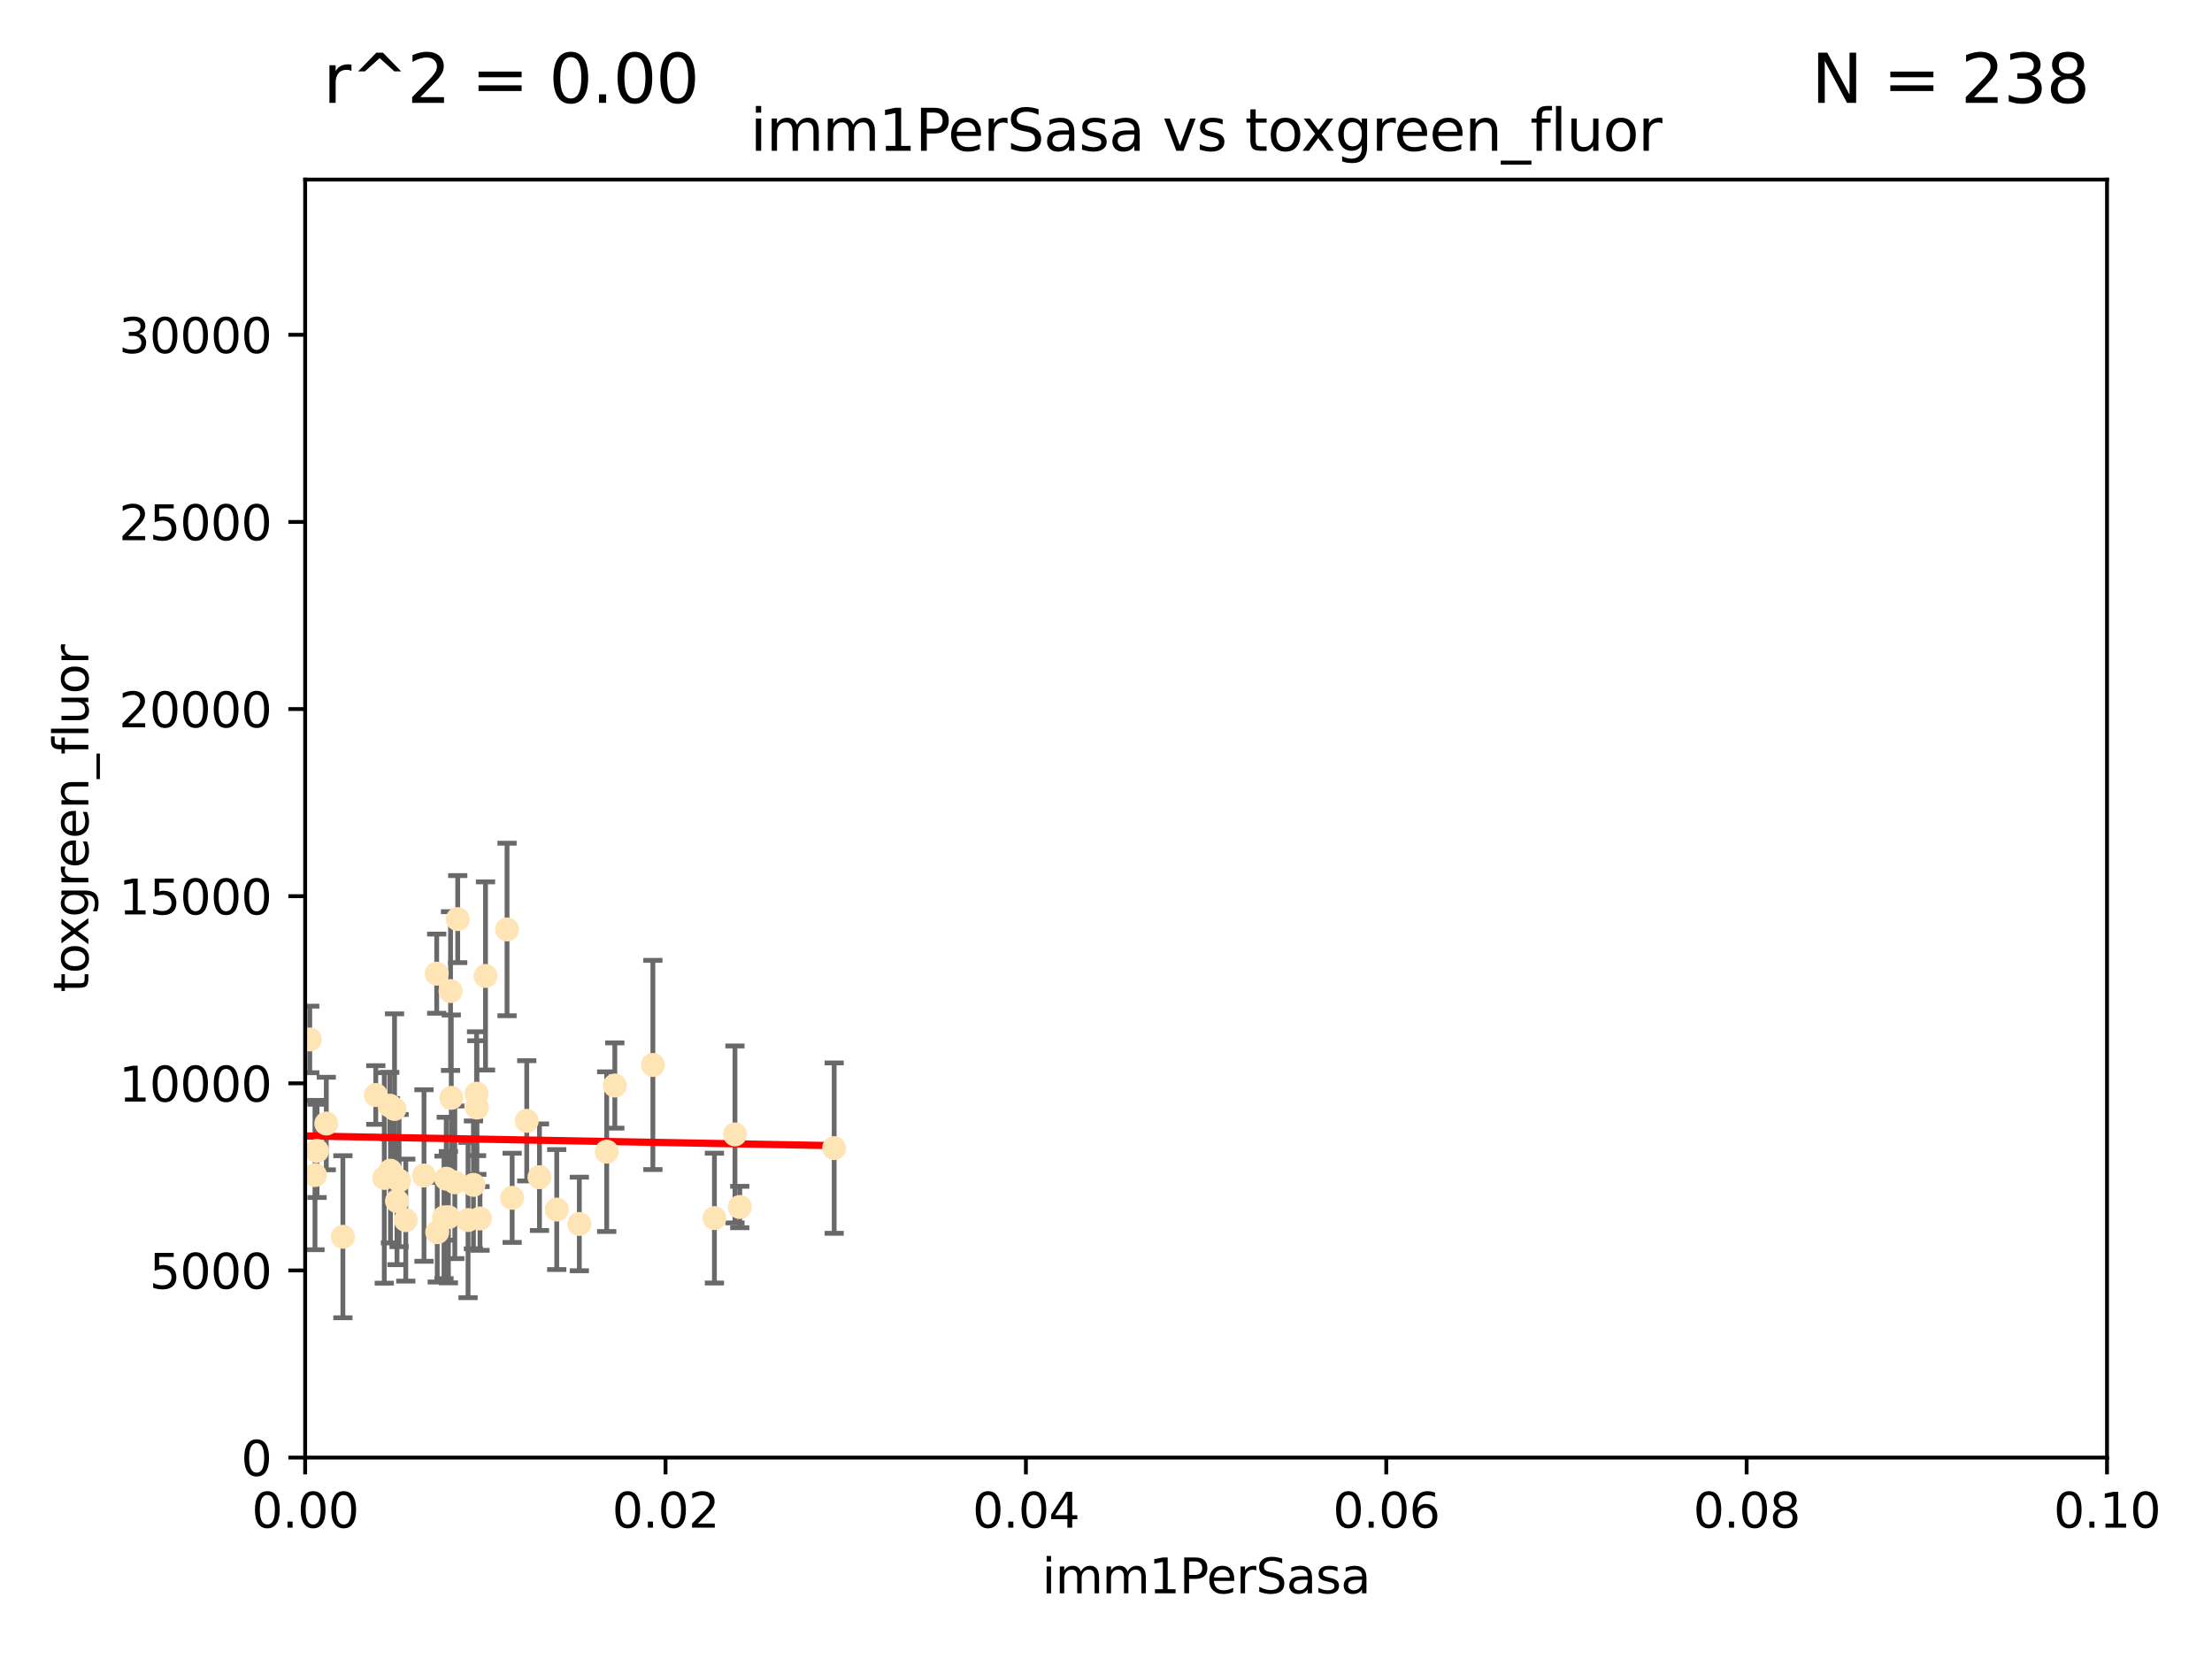 <?xml version="1.0" encoding="utf-8" standalone="no"?>
<!DOCTYPE svg PUBLIC "-//W3C//DTD SVG 1.1//EN"
  "http://www.w3.org/Graphics/SVG/1.1/DTD/svg11.dtd">
<svg xmlns:xlink="http://www.w3.org/1999/xlink" width="460.8pt" height="345.6pt" viewBox="0 0 460.8 345.6" xmlns="http://www.w3.org/2000/svg" version="1.1">
 <defs>
  <style type="text/css">*{stroke-linejoin: round; stroke-linecap: butt}</style>
 </defs>
 <g id="figure_1">
  <g id="patch_1">
   <path d="M 0 345.6 
L 460.8 345.6 
L 460.8 0 
L 0 0 
z
" style="fill: #ffffff"/>
  </g>
  <g id="axes_1">
   <g id="patch_2">
    <path d="M 63.571 303.64 
L 438.93 303.64 
L 438.93 37.411 
L 63.571 37.411 
z
" style="fill: #ffffff"/>
   </g>
   <g id="PathCollection_1">
    <defs>
     <path id="m8e1b32fcdc" d="M 0 1.118 
C 0.297 1.118 0.581 1 0.791 0.791 
C 1 0.581 1.118 0.297 1.118 0 
C 1.118 -0.297 1 -0.581 0.791 -0.791 
C 0.581 -1 0.297 -1.118 0 -1.118 
C -0.297 -1.118 -0.581 -1 -0.791 -0.791 
C -1 -0.581 -1.118 -0.297 -1.118 0 
C -1.118 0.297 -1 0.581 -0.791 0.791 
C -0.581 1 -0.297 1.118 0 1.118 
z
" style="stroke: #ffe4b5"/>
    </defs>
    <g clip-path="url(#p33c6b9a96f)">
     <use xlink:href="#m8e1b32fcdc" x="64.527" y="216.536" style="fill: #ffe4b5; stroke: #ffe4b5"/>
     <use xlink:href="#m8e1b32fcdc" x="78.287" y="228.111" style="fill: #ffe4b5; stroke: #ffe4b5"/>
     <use xlink:href="#m8e1b32fcdc" x="48.7" y="244.769" style="fill: #ffe4b5; stroke: #ffe4b5"/>
     <use xlink:href="#m8e1b32fcdc" x="67.973" y="234.05" style="fill: #ffe4b5; stroke: #ffe4b5"/>
     <use xlink:href="#m8e1b32fcdc" x="82.187" y="231.017" style="fill: #ffe4b5; stroke: #ffe4b5"/>
     <use xlink:href="#m8e1b32fcdc" x="57.225" y="181.678" style="fill: #ffe4b5; stroke: #ffe4b5"/>
     <use xlink:href="#m8e1b32fcdc" x="97.503" y="254.155" style="fill: #ffe4b5; stroke: #ffe4b5"/>
     <use xlink:href="#m8e1b32fcdc" x="51.91" y="239.982" style="fill: #ffe4b5; stroke: #ffe4b5"/>
     <use xlink:href="#m8e1b32fcdc" x="66.044" y="239.753" style="fill: #ffe4b5; stroke: #ffe4b5"/>
     <use xlink:href="#m8e1b32fcdc" x="71.431" y="257.637" style="fill: #ffe4b5; stroke: #ffe4b5"/>
     <use xlink:href="#m8e1b32fcdc" x="52.216" y="253.6" style="fill: #ffe4b5; stroke: #ffe4b5"/>
     <use xlink:href="#m8e1b32fcdc" x="106.693" y="249.525" style="fill: #ffe4b5; stroke: #ffe4b5"/>
     <use xlink:href="#m8e1b32fcdc" x="84.532" y="254.168" style="fill: #ffe4b5; stroke: #ffe4b5"/>
     <use xlink:href="#m8e1b32fcdc" x="83.136" y="245.935" style="fill: #ffe4b5; stroke: #ffe4b5"/>
     <use xlink:href="#m8e1b32fcdc" x="90.975" y="202.832" style="fill: #ffe4b5; stroke: #ffe4b5"/>
     <use xlink:href="#m8e1b32fcdc" x="94.008" y="228.7" style="fill: #ffe4b5; stroke: #ffe4b5"/>
     <use xlink:href="#m8e1b32fcdc" x="48.354" y="245.681" style="fill: #ffe4b5; stroke: #ffe4b5"/>
     <use xlink:href="#m8e1b32fcdc" x="101.141" y="203.309" style="fill: #ffe4b5; stroke: #ffe4b5"/>
     <use xlink:href="#m8e1b32fcdc" x="92.496" y="253.603" style="fill: #ffe4b5; stroke: #ffe4b5"/>
     <use xlink:href="#m8e1b32fcdc" x="48.644" y="250.173" style="fill: #ffe4b5; stroke: #ffe4b5"/>
     <use xlink:href="#m8e1b32fcdc" x="80.052" y="245.382" style="fill: #ffe4b5; stroke: #ffe4b5"/>
     <use xlink:href="#m8e1b32fcdc" x="81.337" y="243.885" style="fill: #ffe4b5; stroke: #ffe4b5"/>
     <use xlink:href="#m8e1b32fcdc" x="82.702" y="250.198" style="fill: #ffe4b5; stroke: #ffe4b5"/>
     <use xlink:href="#m8e1b32fcdc" x="60.187" y="240.015" style="fill: #ffe4b5; stroke: #ffe4b5"/>
     <use xlink:href="#m8e1b32fcdc" x="81.192" y="230.33" style="fill: #ffe4b5; stroke: #ffe4b5"/>
     <use xlink:href="#m8e1b32fcdc" x="88.325" y="244.88" style="fill: #ffe4b5; stroke: #ffe4b5"/>
     <use xlink:href="#m8e1b32fcdc" x="128.077" y="226.132" style="fill: #ffe4b5; stroke: #ffe4b5"/>
     <use xlink:href="#m8e1b32fcdc" x="65.618" y="244.786" style="fill: #ffe4b5; stroke: #ffe4b5"/>
     <use xlink:href="#m8e1b32fcdc" x="92.965" y="245.545" style="fill: #ffe4b5; stroke: #ffe4b5"/>
     <use xlink:href="#m8e1b32fcdc" x="91.085" y="256.689" style="fill: #ffe4b5; stroke: #ffe4b5"/>
     <use xlink:href="#m8e1b32fcdc" x="99.991" y="253.828" style="fill: #ffe4b5; stroke: #ffe4b5"/>
     <use xlink:href="#m8e1b32fcdc" x="99.275" y="227.838" style="fill: #ffe4b5; stroke: #ffe4b5"/>
     <use xlink:href="#m8e1b32fcdc" x="136.008" y="221.853" style="fill: #ffe4b5; stroke: #ffe4b5"/>
     <use xlink:href="#m8e1b32fcdc" x="93.857" y="206.457" style="fill: #ffe4b5; stroke: #ffe4b5"/>
     <use xlink:href="#m8e1b32fcdc" x="105.627" y="193.623" style="fill: #ffe4b5; stroke: #ffe4b5"/>
     <use xlink:href="#m8e1b32fcdc" x="98.629" y="246.826" style="fill: #ffe4b5; stroke: #ffe4b5"/>
     <use xlink:href="#m8e1b32fcdc" x="95.352" y="191.469" style="fill: #ffe4b5; stroke: #ffe4b5"/>
     <use xlink:href="#m8e1b32fcdc" x="112.383" y="245.234" style="fill: #ffe4b5; stroke: #ffe4b5"/>
     <use xlink:href="#m8e1b32fcdc" x="94.744" y="246.295" style="fill: #ffe4b5; stroke: #ffe4b5"/>
     <use xlink:href="#m8e1b32fcdc" x="99.34" y="230.72" style="fill: #ffe4b5; stroke: #ffe4b5"/>
     <use xlink:href="#m8e1b32fcdc" x="126.388" y="239.911" style="fill: #ffe4b5; stroke: #ffe4b5"/>
     <use xlink:href="#m8e1b32fcdc" x="148.828" y="253.753" style="fill: #ffe4b5; stroke: #ffe4b5"/>
     <use xlink:href="#m8e1b32fcdc" x="120.687" y="254.975" style="fill: #ffe4b5; stroke: #ffe4b5"/>
     <use xlink:href="#m8e1b32fcdc" x="115.978" y="251.971" style="fill: #ffe4b5; stroke: #ffe4b5"/>
     <use xlink:href="#m8e1b32fcdc" x="93.406" y="253.562" style="fill: #ffe4b5; stroke: #ffe4b5"/>
     <use xlink:href="#m8e1b32fcdc" x="154.107" y="251.441" style="fill: #ffe4b5; stroke: #ffe4b5"/>
     <use xlink:href="#m8e1b32fcdc" x="109.731" y="233.485" style="fill: #ffe4b5; stroke: #ffe4b5"/>
     <use xlink:href="#m8e1b32fcdc" x="153.106" y="236.321" style="fill: #ffe4b5; stroke: #ffe4b5"/>
     <use xlink:href="#m8e1b32fcdc" x="173.776" y="239.171" style="fill: #ffe4b5; stroke: #ffe4b5"/>
    </g>
   </g>
   <g id="matplotlib.axis_1">
    <g id="xtick_1">
     <g id="line2d_1">
      <defs>
       <path id="m4e5cb46436" d="M 0 0 
L 0 3.5 
" style="stroke: #000000; stroke-width: 0.8"/>
      </defs>
      <g>
       <use xlink:href="#m4e5cb46436" x="63.571" y="303.64" style="stroke: #000000; stroke-width: 0.8"/>
      </g>
     </g>
     <g id="text_1">
      <!-- 0.00 -->
      <g transform="translate(52.438 318.238)scale(0.1 -0.1)">
       <defs>
        <path id="DejaVuSans-30" d="M 2034 4250 
Q 1547 4250 1301 3770 
Q 1056 3291 1056 2328 
Q 1056 1369 1301 889 
Q 1547 409 2034 409 
Q 2525 409 2770 889 
Q 3016 1369 3016 2328 
Q 3016 3291 2770 3770 
Q 2525 4250 2034 4250 
z
M 2034 4750 
Q 2819 4750 3233 4129 
Q 3647 3509 3647 2328 
Q 3647 1150 3233 529 
Q 2819 -91 2034 -91 
Q 1250 -91 836 529 
Q 422 1150 422 2328 
Q 422 3509 836 4129 
Q 1250 4750 2034 4750 
z
" transform="scale(0.016)"/>
        <path id="DejaVuSans-2e" d="M 684 794 
L 1344 794 
L 1344 0 
L 684 0 
L 684 794 
z
" transform="scale(0.016)"/>
       </defs>
       <use xlink:href="#DejaVuSans-30"/>
       <use xlink:href="#DejaVuSans-2e" x="63.623"/>
       <use xlink:href="#DejaVuSans-30" x="95.41"/>
       <use xlink:href="#DejaVuSans-30" x="159.033"/>
      </g>
     </g>
    </g>
    <g id="xtick_2">
     <g id="line2d_2">
      <g>
       <use xlink:href="#m4e5cb46436" x="138.643" y="303.64" style="stroke: #000000; stroke-width: 0.8"/>
      </g>
     </g>
     <g id="text_2">
      <!-- 0.02 -->
      <g transform="translate(127.51 318.238)scale(0.1 -0.1)">
       <defs>
        <path id="DejaVuSans-32" d="M 1228 531 
L 3431 531 
L 3431 0 
L 469 0 
L 469 531 
Q 828 903 1448 1529 
Q 2069 2156 2228 2338 
Q 2531 2678 2651 2914 
Q 2772 3150 2772 3378 
Q 2772 3750 2511 3984 
Q 2250 4219 1831 4219 
Q 1534 4219 1204 4116 
Q 875 4013 500 3803 
L 500 4441 
Q 881 4594 1212 4672 
Q 1544 4750 1819 4750 
Q 2544 4750 2975 4387 
Q 3406 4025 3406 3419 
Q 3406 3131 3298 2873 
Q 3191 2616 2906 2266 
Q 2828 2175 2409 1742 
Q 1991 1309 1228 531 
z
" transform="scale(0.016)"/>
       </defs>
       <use xlink:href="#DejaVuSans-30"/>
       <use xlink:href="#DejaVuSans-2e" x="63.623"/>
       <use xlink:href="#DejaVuSans-30" x="95.41"/>
       <use xlink:href="#DejaVuSans-32" x="159.033"/>
      </g>
     </g>
    </g>
    <g id="xtick_3">
     <g id="line2d_3">
      <g>
       <use xlink:href="#m4e5cb46436" x="213.715" y="303.64" style="stroke: #000000; stroke-width: 0.8"/>
      </g>
     </g>
     <g id="text_3">
      <!-- 0.04 -->
      <g transform="translate(202.582 318.238)scale(0.1 -0.1)">
       <defs>
        <path id="DejaVuSans-34" d="M 2419 4116 
L 825 1625 
L 2419 1625 
L 2419 4116 
z
M 2253 4666 
L 3047 4666 
L 3047 1625 
L 3713 1625 
L 3713 1100 
L 3047 1100 
L 3047 0 
L 2419 0 
L 2419 1100 
L 313 1100 
L 313 1709 
L 2253 4666 
z
" transform="scale(0.016)"/>
       </defs>
       <use xlink:href="#DejaVuSans-30"/>
       <use xlink:href="#DejaVuSans-2e" x="63.623"/>
       <use xlink:href="#DejaVuSans-30" x="95.41"/>
       <use xlink:href="#DejaVuSans-34" x="159.033"/>
      </g>
     </g>
    </g>
    <g id="xtick_4">
     <g id="line2d_4">
      <g>
       <use xlink:href="#m4e5cb46436" x="288.786" y="303.64" style="stroke: #000000; stroke-width: 0.8"/>
      </g>
     </g>
     <g id="text_4">
      <!-- 0.06 -->
      <g transform="translate(277.654 318.238)scale(0.1 -0.1)">
       <defs>
        <path id="DejaVuSans-36" d="M 2113 2584 
Q 1688 2584 1439 2293 
Q 1191 2003 1191 1497 
Q 1191 994 1439 701 
Q 1688 409 2113 409 
Q 2538 409 2786 701 
Q 3034 994 3034 1497 
Q 3034 2003 2786 2293 
Q 2538 2584 2113 2584 
z
M 3366 4563 
L 3366 3988 
Q 3128 4100 2886 4159 
Q 2644 4219 2406 4219 
Q 1781 4219 1451 3797 
Q 1122 3375 1075 2522 
Q 1259 2794 1537 2939 
Q 1816 3084 2150 3084 
Q 2853 3084 3261 2657 
Q 3669 2231 3669 1497 
Q 3669 778 3244 343 
Q 2819 -91 2113 -91 
Q 1303 -91 875 529 
Q 447 1150 447 2328 
Q 447 3434 972 4092 
Q 1497 4750 2381 4750 
Q 2619 4750 2861 4703 
Q 3103 4656 3366 4563 
z
" transform="scale(0.016)"/>
       </defs>
       <use xlink:href="#DejaVuSans-30"/>
       <use xlink:href="#DejaVuSans-2e" x="63.623"/>
       <use xlink:href="#DejaVuSans-30" x="95.41"/>
       <use xlink:href="#DejaVuSans-36" x="159.033"/>
      </g>
     </g>
    </g>
    <g id="xtick_5">
     <g id="line2d_5">
      <g>
       <use xlink:href="#m4e5cb46436" x="363.858" y="303.64" style="stroke: #000000; stroke-width: 0.8"/>
      </g>
     </g>
     <g id="text_5">
      <!-- 0.08 -->
      <g transform="translate(352.725 318.238)scale(0.1 -0.1)">
       <defs>
        <path id="DejaVuSans-38" d="M 2034 2216 
Q 1584 2216 1326 1975 
Q 1069 1734 1069 1313 
Q 1069 891 1326 650 
Q 1584 409 2034 409 
Q 2484 409 2743 651 
Q 3003 894 3003 1313 
Q 3003 1734 2745 1975 
Q 2488 2216 2034 2216 
z
M 1403 2484 
Q 997 2584 770 2862 
Q 544 3141 544 3541 
Q 544 4100 942 4425 
Q 1341 4750 2034 4750 
Q 2731 4750 3128 4425 
Q 3525 4100 3525 3541 
Q 3525 3141 3298 2862 
Q 3072 2584 2669 2484 
Q 3125 2378 3379 2068 
Q 3634 1759 3634 1313 
Q 3634 634 3220 271 
Q 2806 -91 2034 -91 
Q 1263 -91 848 271 
Q 434 634 434 1313 
Q 434 1759 690 2068 
Q 947 2378 1403 2484 
z
M 1172 3481 
Q 1172 3119 1398 2916 
Q 1625 2713 2034 2713 
Q 2441 2713 2670 2916 
Q 2900 3119 2900 3481 
Q 2900 3844 2670 4047 
Q 2441 4250 2034 4250 
Q 1625 4250 1398 4047 
Q 1172 3844 1172 3481 
z
" transform="scale(0.016)"/>
       </defs>
       <use xlink:href="#DejaVuSans-30"/>
       <use xlink:href="#DejaVuSans-2e" x="63.623"/>
       <use xlink:href="#DejaVuSans-30" x="95.41"/>
       <use xlink:href="#DejaVuSans-38" x="159.033"/>
      </g>
     </g>
    </g>
    <g id="xtick_6">
     <g id="line2d_6">
      <g>
       <use xlink:href="#m4e5cb46436" x="438.93" y="303.64" style="stroke: #000000; stroke-width: 0.8"/>
      </g>
     </g>
     <g id="text_6">
      <!-- 0.10 -->
      <g transform="translate(427.797 318.238)scale(0.1 -0.1)">
       <defs>
        <path id="DejaVuSans-31" d="M 794 531 
L 1825 531 
L 1825 4091 
L 703 3866 
L 703 4441 
L 1819 4666 
L 2450 4666 
L 2450 531 
L 3481 531 
L 3481 0 
L 794 0 
L 794 531 
z
" transform="scale(0.016)"/>
       </defs>
       <use xlink:href="#DejaVuSans-30"/>
       <use xlink:href="#DejaVuSans-2e" x="63.623"/>
       <use xlink:href="#DejaVuSans-31" x="95.41"/>
       <use xlink:href="#DejaVuSans-30" x="159.033"/>
      </g>
     </g>
    </g>
    <g id="text_7">
     <!-- imm1PerSasa -->
     <g transform="translate(217.067 331.917)scale(0.1 -0.1)">
      <defs>
       <path id="DejaVuSans-69" d="M 603 3500 
L 1178 3500 
L 1178 0 
L 603 0 
L 603 3500 
z
M 603 4863 
L 1178 4863 
L 1178 4134 
L 603 4134 
L 603 4863 
z
" transform="scale(0.016)"/>
       <path id="DejaVuSans-6d" d="M 3328 2828 
Q 3544 3216 3844 3400 
Q 4144 3584 4550 3584 
Q 5097 3584 5394 3201 
Q 5691 2819 5691 2113 
L 5691 0 
L 5113 0 
L 5113 2094 
Q 5113 2597 4934 2840 
Q 4756 3084 4391 3084 
Q 3944 3084 3684 2787 
Q 3425 2491 3425 1978 
L 3425 0 
L 2847 0 
L 2847 2094 
Q 2847 2600 2669 2842 
Q 2491 3084 2119 3084 
Q 1678 3084 1418 2786 
Q 1159 2488 1159 1978 
L 1159 0 
L 581 0 
L 581 3500 
L 1159 3500 
L 1159 2956 
Q 1356 3278 1631 3431 
Q 1906 3584 2284 3584 
Q 2666 3584 2933 3390 
Q 3200 3197 3328 2828 
z
" transform="scale(0.016)"/>
       <path id="DejaVuSans-50" d="M 1259 4147 
L 1259 2394 
L 2053 2394 
Q 2494 2394 2734 2622 
Q 2975 2850 2975 3272 
Q 2975 3691 2734 3919 
Q 2494 4147 2053 4147 
L 1259 4147 
z
M 628 4666 
L 2053 4666 
Q 2838 4666 3239 4311 
Q 3641 3956 3641 3272 
Q 3641 2581 3239 2228 
Q 2838 1875 2053 1875 
L 1259 1875 
L 1259 0 
L 628 0 
L 628 4666 
z
" transform="scale(0.016)"/>
       <path id="DejaVuSans-65" d="M 3597 1894 
L 3597 1613 
L 953 1613 
Q 991 1019 1311 708 
Q 1631 397 2203 397 
Q 2534 397 2845 478 
Q 3156 559 3463 722 
L 3463 178 
Q 3153 47 2828 -22 
Q 2503 -91 2169 -91 
Q 1331 -91 842 396 
Q 353 884 353 1716 
Q 353 2575 817 3079 
Q 1281 3584 2069 3584 
Q 2775 3584 3186 3129 
Q 3597 2675 3597 1894 
z
M 3022 2063 
Q 3016 2534 2758 2815 
Q 2500 3097 2075 3097 
Q 1594 3097 1305 2825 
Q 1016 2553 972 2059 
L 3022 2063 
z
" transform="scale(0.016)"/>
       <path id="DejaVuSans-72" d="M 2631 2963 
Q 2534 3019 2420 3045 
Q 2306 3072 2169 3072 
Q 1681 3072 1420 2755 
Q 1159 2438 1159 1844 
L 1159 0 
L 581 0 
L 581 3500 
L 1159 3500 
L 1159 2956 
Q 1341 3275 1631 3429 
Q 1922 3584 2338 3584 
Q 2397 3584 2469 3576 
Q 2541 3569 2628 3553 
L 2631 2963 
z
" transform="scale(0.016)"/>
       <path id="DejaVuSans-53" d="M 3425 4513 
L 3425 3897 
Q 3066 4069 2747 4153 
Q 2428 4238 2131 4238 
Q 1616 4238 1336 4038 
Q 1056 3838 1056 3469 
Q 1056 3159 1242 3001 
Q 1428 2844 1947 2747 
L 2328 2669 
Q 3034 2534 3370 2195 
Q 3706 1856 3706 1288 
Q 3706 609 3251 259 
Q 2797 -91 1919 -91 
Q 1588 -91 1214 -16 
Q 841 59 441 206 
L 441 856 
Q 825 641 1194 531 
Q 1563 422 1919 422 
Q 2459 422 2753 634 
Q 3047 847 3047 1241 
Q 3047 1584 2836 1778 
Q 2625 1972 2144 2069 
L 1759 2144 
Q 1053 2284 737 2584 
Q 422 2884 422 3419 
Q 422 4038 858 4394 
Q 1294 4750 2059 4750 
Q 2388 4750 2728 4690 
Q 3069 4631 3425 4513 
z
" transform="scale(0.016)"/>
       <path id="DejaVuSans-61" d="M 2194 1759 
Q 1497 1759 1228 1600 
Q 959 1441 959 1056 
Q 959 750 1161 570 
Q 1363 391 1709 391 
Q 2188 391 2477 730 
Q 2766 1069 2766 1631 
L 2766 1759 
L 2194 1759 
z
M 3341 1997 
L 3341 0 
L 2766 0 
L 2766 531 
Q 2569 213 2275 61 
Q 1981 -91 1556 -91 
Q 1019 -91 701 211 
Q 384 513 384 1019 
Q 384 1609 779 1909 
Q 1175 2209 1959 2209 
L 2766 2209 
L 2766 2266 
Q 2766 2663 2505 2880 
Q 2244 3097 1772 3097 
Q 1472 3097 1187 3025 
Q 903 2953 641 2809 
L 641 3341 
Q 956 3463 1253 3523 
Q 1550 3584 1831 3584 
Q 2591 3584 2966 3190 
Q 3341 2797 3341 1997 
z
" transform="scale(0.016)"/>
       <path id="DejaVuSans-73" d="M 2834 3397 
L 2834 2853 
Q 2591 2978 2328 3040 
Q 2066 3103 1784 3103 
Q 1356 3103 1142 2972 
Q 928 2841 928 2578 
Q 928 2378 1081 2264 
Q 1234 2150 1697 2047 
L 1894 2003 
Q 2506 1872 2764 1633 
Q 3022 1394 3022 966 
Q 3022 478 2636 193 
Q 2250 -91 1575 -91 
Q 1294 -91 989 -36 
Q 684 19 347 128 
L 347 722 
Q 666 556 975 473 
Q 1284 391 1588 391 
Q 1994 391 2212 530 
Q 2431 669 2431 922 
Q 2431 1156 2273 1281 
Q 2116 1406 1581 1522 
L 1381 1569 
Q 847 1681 609 1914 
Q 372 2147 372 2553 
Q 372 3047 722 3315 
Q 1072 3584 1716 3584 
Q 2034 3584 2315 3537 
Q 2597 3491 2834 3397 
z
" transform="scale(0.016)"/>
      </defs>
      <use xlink:href="#DejaVuSans-69"/>
      <use xlink:href="#DejaVuSans-6d" x="27.783"/>
      <use xlink:href="#DejaVuSans-6d" x="125.195"/>
      <use xlink:href="#DejaVuSans-31" x="222.607"/>
      <use xlink:href="#DejaVuSans-50" x="286.23"/>
      <use xlink:href="#DejaVuSans-65" x="342.908"/>
      <use xlink:href="#DejaVuSans-72" x="404.432"/>
      <use xlink:href="#DejaVuSans-53" x="445.545"/>
      <use xlink:href="#DejaVuSans-61" x="509.021"/>
      <use xlink:href="#DejaVuSans-73" x="570.301"/>
      <use xlink:href="#DejaVuSans-61" x="622.4"/>
     </g>
    </g>
   </g>
   <g id="matplotlib.axis_2">
    <g id="ytick_1">
     <g id="line2d_7">
      <defs>
       <path id="m1ae157139f" d="M 0 0 
L -3.5 0 
" style="stroke: #000000; stroke-width: 0.8"/>
      </defs>
      <g>
       <use xlink:href="#m1ae157139f" x="63.571" y="303.64" style="stroke: #000000; stroke-width: 0.8"/>
      </g>
     </g>
     <g id="text_8">
      <!-- 0 -->
      <g transform="translate(50.209 307.439)scale(0.1 -0.1)">
       <use xlink:href="#DejaVuSans-30"/>
      </g>
     </g>
    </g>
    <g id="ytick_2">
     <g id="line2d_8">
      <g>
       <use xlink:href="#m1ae157139f" x="63.571" y="264.657" style="stroke: #000000; stroke-width: 0.8"/>
      </g>
     </g>
     <g id="text_9">
      <!-- 5000 -->
      <g transform="translate(31.121 268.457)scale(0.1 -0.1)">
       <defs>
        <path id="DejaVuSans-35" d="M 691 4666 
L 3169 4666 
L 3169 4134 
L 1269 4134 
L 1269 2991 
Q 1406 3038 1543 3061 
Q 1681 3084 1819 3084 
Q 2600 3084 3056 2656 
Q 3513 2228 3513 1497 
Q 3513 744 3044 326 
Q 2575 -91 1722 -91 
Q 1428 -91 1123 -41 
Q 819 9 494 109 
L 494 744 
Q 775 591 1075 516 
Q 1375 441 1709 441 
Q 2250 441 2565 725 
Q 2881 1009 2881 1497 
Q 2881 1984 2565 2268 
Q 2250 2553 1709 2553 
Q 1456 2553 1204 2497 
Q 953 2441 691 2322 
L 691 4666 
z
" transform="scale(0.016)"/>
       </defs>
       <use xlink:href="#DejaVuSans-35"/>
       <use xlink:href="#DejaVuSans-30" x="63.623"/>
       <use xlink:href="#DejaVuSans-30" x="127.246"/>
       <use xlink:href="#DejaVuSans-30" x="190.869"/>
      </g>
     </g>
    </g>
    <g id="ytick_3">
     <g id="line2d_9">
      <g>
       <use xlink:href="#m1ae157139f" x="63.571" y="225.675" style="stroke: #000000; stroke-width: 0.8"/>
      </g>
     </g>
     <g id="text_10">
      <!-- 10000 -->
      <g transform="translate(24.759 229.474)scale(0.1 -0.1)">
       <use xlink:href="#DejaVuSans-31"/>
       <use xlink:href="#DejaVuSans-30" x="63.623"/>
       <use xlink:href="#DejaVuSans-30" x="127.246"/>
       <use xlink:href="#DejaVuSans-30" x="190.869"/>
       <use xlink:href="#DejaVuSans-30" x="254.492"/>
      </g>
     </g>
    </g>
    <g id="ytick_4">
     <g id="line2d_10">
      <g>
       <use xlink:href="#m1ae157139f" x="63.571" y="186.692" style="stroke: #000000; stroke-width: 0.8"/>
      </g>
     </g>
     <g id="text_11">
      <!-- 15000 -->
      <g transform="translate(24.759 190.492)scale(0.1 -0.1)">
       <use xlink:href="#DejaVuSans-31"/>
       <use xlink:href="#DejaVuSans-35" x="63.623"/>
       <use xlink:href="#DejaVuSans-30" x="127.246"/>
       <use xlink:href="#DejaVuSans-30" x="190.869"/>
       <use xlink:href="#DejaVuSans-30" x="254.492"/>
      </g>
     </g>
    </g>
    <g id="ytick_5">
     <g id="line2d_11">
      <g>
       <use xlink:href="#m1ae157139f" x="63.571" y="147.71" style="stroke: #000000; stroke-width: 0.8"/>
      </g>
     </g>
     <g id="text_12">
      <!-- 20000 -->
      <g transform="translate(24.759 151.509)scale(0.1 -0.1)">
       <use xlink:href="#DejaVuSans-32"/>
       <use xlink:href="#DejaVuSans-30" x="63.623"/>
       <use xlink:href="#DejaVuSans-30" x="127.246"/>
       <use xlink:href="#DejaVuSans-30" x="190.869"/>
       <use xlink:href="#DejaVuSans-30" x="254.492"/>
      </g>
     </g>
    </g>
    <g id="ytick_6">
     <g id="line2d_12">
      <g>
       <use xlink:href="#m1ae157139f" x="63.571" y="108.727" style="stroke: #000000; stroke-width: 0.8"/>
      </g>
     </g>
     <g id="text_13">
      <!-- 25000 -->
      <g transform="translate(24.759 112.527)scale(0.1 -0.1)">
       <use xlink:href="#DejaVuSans-32"/>
       <use xlink:href="#DejaVuSans-35" x="63.623"/>
       <use xlink:href="#DejaVuSans-30" x="127.246"/>
       <use xlink:href="#DejaVuSans-30" x="190.869"/>
       <use xlink:href="#DejaVuSans-30" x="254.492"/>
      </g>
     </g>
    </g>
    <g id="ytick_7">
     <g id="line2d_13">
      <g>
       <use xlink:href="#m1ae157139f" x="63.571" y="69.745" style="stroke: #000000; stroke-width: 0.8"/>
      </g>
     </g>
     <g id="text_14">
      <!-- 30000 -->
      <g transform="translate(24.759 73.544)scale(0.1 -0.1)">
       <defs>
        <path id="DejaVuSans-33" d="M 2597 2516 
Q 3050 2419 3304 2112 
Q 3559 1806 3559 1356 
Q 3559 666 3084 287 
Q 2609 -91 1734 -91 
Q 1441 -91 1130 -33 
Q 819 25 488 141 
L 488 750 
Q 750 597 1062 519 
Q 1375 441 1716 441 
Q 2309 441 2620 675 
Q 2931 909 2931 1356 
Q 2931 1769 2642 2001 
Q 2353 2234 1838 2234 
L 1294 2234 
L 1294 2753 
L 1863 2753 
Q 2328 2753 2575 2939 
Q 2822 3125 2822 3475 
Q 2822 3834 2567 4026 
Q 2313 4219 1838 4219 
Q 1578 4219 1281 4162 
Q 984 4106 628 3988 
L 628 4550 
Q 988 4650 1302 4700 
Q 1616 4750 1894 4750 
Q 2613 4750 3031 4423 
Q 3450 4097 3450 3541 
Q 3450 3153 3228 2886 
Q 3006 2619 2597 2516 
z
" transform="scale(0.016)"/>
       </defs>
       <use xlink:href="#DejaVuSans-33"/>
       <use xlink:href="#DejaVuSans-30" x="63.623"/>
       <use xlink:href="#DejaVuSans-30" x="127.246"/>
       <use xlink:href="#DejaVuSans-30" x="190.869"/>
       <use xlink:href="#DejaVuSans-30" x="254.492"/>
      </g>
     </g>
    </g>
    <g id="text_15">
     <!-- toxgreen_fluor -->
     <g transform="translate(18.401 206.72)rotate(-90)scale(0.1 -0.1)">
      <defs>
       <path id="DejaVuSans-74" d="M 1172 4494 
L 1172 3500 
L 2356 3500 
L 2356 3053 
L 1172 3053 
L 1172 1153 
Q 1172 725 1289 603 
Q 1406 481 1766 481 
L 2356 481 
L 2356 0 
L 1766 0 
Q 1100 0 847 248 
Q 594 497 594 1153 
L 594 3053 
L 172 3053 
L 172 3500 
L 594 3500 
L 594 4494 
L 1172 4494 
z
" transform="scale(0.016)"/>
       <path id="DejaVuSans-6f" d="M 1959 3097 
Q 1497 3097 1228 2736 
Q 959 2375 959 1747 
Q 959 1119 1226 758 
Q 1494 397 1959 397 
Q 2419 397 2687 759 
Q 2956 1122 2956 1747 
Q 2956 2369 2687 2733 
Q 2419 3097 1959 3097 
z
M 1959 3584 
Q 2709 3584 3137 3096 
Q 3566 2609 3566 1747 
Q 3566 888 3137 398 
Q 2709 -91 1959 -91 
Q 1206 -91 779 398 
Q 353 888 353 1747 
Q 353 2609 779 3096 
Q 1206 3584 1959 3584 
z
" transform="scale(0.016)"/>
       <path id="DejaVuSans-78" d="M 3513 3500 
L 2247 1797 
L 3578 0 
L 2900 0 
L 1881 1375 
L 863 0 
L 184 0 
L 1544 1831 
L 300 3500 
L 978 3500 
L 1906 2253 
L 2834 3500 
L 3513 3500 
z
" transform="scale(0.016)"/>
       <path id="DejaVuSans-67" d="M 2906 1791 
Q 2906 2416 2648 2759 
Q 2391 3103 1925 3103 
Q 1463 3103 1205 2759 
Q 947 2416 947 1791 
Q 947 1169 1205 825 
Q 1463 481 1925 481 
Q 2391 481 2648 825 
Q 2906 1169 2906 1791 
z
M 3481 434 
Q 3481 -459 3084 -895 
Q 2688 -1331 1869 -1331 
Q 1566 -1331 1297 -1286 
Q 1028 -1241 775 -1147 
L 775 -588 
Q 1028 -725 1275 -790 
Q 1522 -856 1778 -856 
Q 2344 -856 2625 -561 
Q 2906 -266 2906 331 
L 2906 616 
Q 2728 306 2450 153 
Q 2172 0 1784 0 
Q 1141 0 747 490 
Q 353 981 353 1791 
Q 353 2603 747 3093 
Q 1141 3584 1784 3584 
Q 2172 3584 2450 3431 
Q 2728 3278 2906 2969 
L 2906 3500 
L 3481 3500 
L 3481 434 
z
" transform="scale(0.016)"/>
       <path id="DejaVuSans-6e" d="M 3513 2113 
L 3513 0 
L 2938 0 
L 2938 2094 
Q 2938 2591 2744 2837 
Q 2550 3084 2163 3084 
Q 1697 3084 1428 2787 
Q 1159 2491 1159 1978 
L 1159 0 
L 581 0 
L 581 3500 
L 1159 3500 
L 1159 2956 
Q 1366 3272 1645 3428 
Q 1925 3584 2291 3584 
Q 2894 3584 3203 3211 
Q 3513 2838 3513 2113 
z
" transform="scale(0.016)"/>
       <path id="DejaVuSans-5f" d="M 3263 -1063 
L 3263 -1509 
L -63 -1509 
L -63 -1063 
L 3263 -1063 
z
" transform="scale(0.016)"/>
       <path id="DejaVuSans-66" d="M 2375 4863 
L 2375 4384 
L 1825 4384 
Q 1516 4384 1395 4259 
Q 1275 4134 1275 3809 
L 1275 3500 
L 2222 3500 
L 2222 3053 
L 1275 3053 
L 1275 0 
L 697 0 
L 697 3053 
L 147 3053 
L 147 3500 
L 697 3500 
L 697 3744 
Q 697 4328 969 4595 
Q 1241 4863 1831 4863 
L 2375 4863 
z
" transform="scale(0.016)"/>
       <path id="DejaVuSans-6c" d="M 603 4863 
L 1178 4863 
L 1178 0 
L 603 0 
L 603 4863 
z
" transform="scale(0.016)"/>
       <path id="DejaVuSans-75" d="M 544 1381 
L 544 3500 
L 1119 3500 
L 1119 1403 
Q 1119 906 1312 657 
Q 1506 409 1894 409 
Q 2359 409 2629 706 
Q 2900 1003 2900 1516 
L 2900 3500 
L 3475 3500 
L 3475 0 
L 2900 0 
L 2900 538 
Q 2691 219 2414 64 
Q 2138 -91 1772 -91 
Q 1169 -91 856 284 
Q 544 659 544 1381 
z
M 1991 3584 
L 1991 3584 
z
" transform="scale(0.016)"/>
      </defs>
      <use xlink:href="#DejaVuSans-74"/>
      <use xlink:href="#DejaVuSans-6f" x="39.209"/>
      <use xlink:href="#DejaVuSans-78" x="97.266"/>
      <use xlink:href="#DejaVuSans-67" x="156.445"/>
      <use xlink:href="#DejaVuSans-72" x="219.922"/>
      <use xlink:href="#DejaVuSans-65" x="258.785"/>
      <use xlink:href="#DejaVuSans-65" x="320.309"/>
      <use xlink:href="#DejaVuSans-6e" x="381.832"/>
      <use xlink:href="#DejaVuSans-5f" x="445.211"/>
      <use xlink:href="#DejaVuSans-66" x="495.211"/>
      <use xlink:href="#DejaVuSans-6c" x="530.416"/>
      <use xlink:href="#DejaVuSans-75" x="558.199"/>
      <use xlink:href="#DejaVuSans-6f" x="621.578"/>
      <use xlink:href="#DejaVuSans-72" x="682.76"/>
     </g>
    </g>
   </g>
   <g id="LineCollection_1">
    <path d="M 64.527 223.469 
L 64.527 209.604 
" clip-path="url(#p33c6b9a96f)" style="fill: none; stroke: #696969"/>
    <path d="M 78.287 234.219 
L 78.287 222.003 
" clip-path="url(#p33c6b9a96f)" style="fill: none; stroke: #696969"/>
    <path d="M 48.7 250.685 
L 48.7 238.853 
" clip-path="url(#p33c6b9a96f)" style="fill: none; stroke: #696969"/>
    <path d="M 67.973 243.689 
L 67.973 224.412 
" clip-path="url(#p33c6b9a96f)" style="fill: none; stroke: #696969"/>
    <path d="M 82.187 250.833 
L 82.187 211.201 
" clip-path="url(#p33c6b9a96f)" style="fill: none; stroke: #696969"/>
    <path d="M 57.225 195.434 
L 57.225 167.921 
" clip-path="url(#p33c6b9a96f)" style="fill: none; stroke: #696969"/>
    <path d="M 97.503 270.328 
L 97.503 237.981 
" clip-path="url(#p33c6b9a96f)" style="fill: none; stroke: #696969"/>
    <path d="M 51.91 251.468 
L 51.91 228.497 
" clip-path="url(#p33c6b9a96f)" style="fill: none; stroke: #696969"/>
    <path d="M 66.044 249.466 
L 66.044 230.041 
" clip-path="url(#p33c6b9a96f)" style="fill: none; stroke: #696969"/>
    <path d="M 71.431 274.518 
L 71.431 240.757 
" clip-path="url(#p33c6b9a96f)" style="fill: none; stroke: #696969"/>
    <path d="M 52.216 265.392 
L 52.216 241.809 
" clip-path="url(#p33c6b9a96f)" style="fill: none; stroke: #696969"/>
    <path d="M 106.693 258.812 
L 106.693 240.237 
" clip-path="url(#p33c6b9a96f)" style="fill: none; stroke: #696969"/>
    <path d="M 84.532 266.875 
L 84.532 241.462 
" clip-path="url(#p33c6b9a96f)" style="fill: none; stroke: #696969"/>
    <path d="M 83.136 259.703 
L 83.136 232.167 
" clip-path="url(#p33c6b9a96f)" style="fill: none; stroke: #696969"/>
    <path d="M 90.975 211.08 
L 90.975 194.584 
" clip-path="url(#p33c6b9a96f)" style="fill: none; stroke: #696969"/>
    <path d="M 94.008 245.96 
L 94.008 211.441 
" clip-path="url(#p33c6b9a96f)" style="fill: none; stroke: #696969"/>
    <path d="M 48.354 266.698 
L 48.354 224.664 
" clip-path="url(#p33c6b9a96f)" style="fill: none; stroke: #696969"/>
    <path d="M 101.141 222.906 
L 101.141 183.712 
" clip-path="url(#p33c6b9a96f)" style="fill: none; stroke: #696969"/>
    <path d="M 92.496 266.366 
L 92.496 240.84 
" clip-path="url(#p33c6b9a96f)" style="fill: none; stroke: #696969"/>
    <path d="M 48.644 260.382 
L 48.644 239.965 
" clip-path="url(#p33c6b9a96f)" style="fill: none; stroke: #696969"/>
    <path d="M 80.052 267.303 
L 80.052 223.462 
" clip-path="url(#p33c6b9a96f)" style="fill: none; stroke: #696969"/>
    <path d="M 81.337 258.919 
L 81.337 228.852 
" clip-path="url(#p33c6b9a96f)" style="fill: none; stroke: #696969"/>
    <path d="M 82.702 263.456 
L 82.702 236.94 
" clip-path="url(#p33c6b9a96f)" style="fill: none; stroke: #696969"/>
    <path d="M 60.187 261.506 
L 60.187 218.525 
" clip-path="url(#p33c6b9a96f)" style="fill: none; stroke: #696969"/>
    <path d="M 81.192 237.263 
L 81.192 223.397 
" clip-path="url(#p33c6b9a96f)" style="fill: none; stroke: #696969"/>
    <path d="M 88.325 262.745 
L 88.325 227.015 
" clip-path="url(#p33c6b9a96f)" style="fill: none; stroke: #696969"/>
    <path d="M 128.077 235.013 
L 128.077 217.251 
" clip-path="url(#p33c6b9a96f)" style="fill: none; stroke: #696969"/>
    <path d="M 65.618 260.343 
L 65.618 229.23 
" clip-path="url(#p33c6b9a96f)" style="fill: none; stroke: #696969"/>
    <path d="M 92.965 258.346 
L 92.965 232.745 
" clip-path="url(#p33c6b9a96f)" style="fill: none; stroke: #696969"/>
    <path d="M 91.085 267.066 
L 91.085 246.312 
" clip-path="url(#p33c6b9a96f)" style="fill: none; stroke: #696969"/>
    <path d="M 99.991 260.464 
L 99.991 247.192 
" clip-path="url(#p33c6b9a96f)" style="fill: none; stroke: #696969"/>
    <path d="M 99.275 240.738 
L 99.275 214.939 
" clip-path="url(#p33c6b9a96f)" style="fill: none; stroke: #696969"/>
    <path d="M 136.008 243.644 
L 136.008 200.062 
" clip-path="url(#p33c6b9a96f)" style="fill: none; stroke: #696969"/>
    <path d="M 93.857 222.988 
L 93.857 189.925 
" clip-path="url(#p33c6b9a96f)" style="fill: none; stroke: #696969"/>
    <path d="M 105.627 211.589 
L 105.627 175.657 
" clip-path="url(#p33c6b9a96f)" style="fill: none; stroke: #696969"/>
    <path d="M 98.629 260.141 
L 98.629 233.511 
" clip-path="url(#p33c6b9a96f)" style="fill: none; stroke: #696969"/>
    <path d="M 95.352 200.533 
L 95.352 182.405 
" clip-path="url(#p33c6b9a96f)" style="fill: none; stroke: #696969"/>
    <path d="M 112.383 256.332 
L 112.383 234.137 
" clip-path="url(#p33c6b9a96f)" style="fill: none; stroke: #696969"/>
    <path d="M 94.744 262.19 
L 94.744 230.4 
" clip-path="url(#p33c6b9a96f)" style="fill: none; stroke: #696969"/>
    <path d="M 99.34 244.638 
L 99.34 216.801 
" clip-path="url(#p33c6b9a96f)" style="fill: none; stroke: #696969"/>
    <path d="M 126.388 256.54 
L 126.388 223.283 
" clip-path="url(#p33c6b9a96f)" style="fill: none; stroke: #696969"/>
    <path d="M 148.828 267.276 
L 148.828 240.23 
" clip-path="url(#p33c6b9a96f)" style="fill: none; stroke: #696969"/>
    <path d="M 120.687 264.721 
L 120.687 245.229 
" clip-path="url(#p33c6b9a96f)" style="fill: none; stroke: #696969"/>
    <path d="M 115.978 264.47 
L 115.978 239.472 
" clip-path="url(#p33c6b9a96f)" style="fill: none; stroke: #696969"/>
    <path d="M 93.406 267.241 
L 93.406 239.884 
" clip-path="url(#p33c6b9a96f)" style="fill: none; stroke: #696969"/>
    <path d="M 154.107 255.754 
L 154.107 247.129 
" clip-path="url(#p33c6b9a96f)" style="fill: none; stroke: #696969"/>
    <path d="M 109.731 246.009 
L 109.731 220.961 
" clip-path="url(#p33c6b9a96f)" style="fill: none; stroke: #696969"/>
    <path d="M 153.106 254.752 
L 153.106 217.889 
" clip-path="url(#p33c6b9a96f)" style="fill: none; stroke: #696969"/>
    <path d="M 173.776 256.919 
L 173.776 221.422 
" clip-path="url(#p33c6b9a96f)" style="fill: none; stroke: #696969"/>
   </g>
   <g id="line2d_14">
    <defs>
     <path id="m63c6210e37" d="M 2 0 
L -2 -0 
" style="stroke: #696969"/>
    </defs>
    <g clip-path="url(#p33c6b9a96f)">
     <use xlink:href="#m63c6210e37" x="64.527" y="223.469" style="fill: #696969; stroke: #696969"/>
     <use xlink:href="#m63c6210e37" x="78.287" y="234.219" style="fill: #696969; stroke: #696969"/>
     <use xlink:href="#m63c6210e37" x="48.7" y="250.685" style="fill: #696969; stroke: #696969"/>
     <use xlink:href="#m63c6210e37" x="67.973" y="243.689" style="fill: #696969; stroke: #696969"/>
     <use xlink:href="#m63c6210e37" x="82.187" y="250.833" style="fill: #696969; stroke: #696969"/>
     <use xlink:href="#m63c6210e37" x="57.225" y="195.434" style="fill: #696969; stroke: #696969"/>
     <use xlink:href="#m63c6210e37" x="97.503" y="270.328" style="fill: #696969; stroke: #696969"/>
     <use xlink:href="#m63c6210e37" x="51.91" y="251.468" style="fill: #696969; stroke: #696969"/>
     <use xlink:href="#m63c6210e37" x="66.044" y="249.466" style="fill: #696969; stroke: #696969"/>
     <use xlink:href="#m63c6210e37" x="71.431" y="274.518" style="fill: #696969; stroke: #696969"/>
     <use xlink:href="#m63c6210e37" x="52.216" y="265.392" style="fill: #696969; stroke: #696969"/>
     <use xlink:href="#m63c6210e37" x="106.693" y="258.812" style="fill: #696969; stroke: #696969"/>
     <use xlink:href="#m63c6210e37" x="84.532" y="266.875" style="fill: #696969; stroke: #696969"/>
     <use xlink:href="#m63c6210e37" x="83.136" y="259.703" style="fill: #696969; stroke: #696969"/>
     <use xlink:href="#m63c6210e37" x="90.975" y="211.08" style="fill: #696969; stroke: #696969"/>
     <use xlink:href="#m63c6210e37" x="94.008" y="245.96" style="fill: #696969; stroke: #696969"/>
     <use xlink:href="#m63c6210e37" x="48.354" y="266.698" style="fill: #696969; stroke: #696969"/>
     <use xlink:href="#m63c6210e37" x="101.141" y="222.906" style="fill: #696969; stroke: #696969"/>
     <use xlink:href="#m63c6210e37" x="92.496" y="266.366" style="fill: #696969; stroke: #696969"/>
     <use xlink:href="#m63c6210e37" x="48.644" y="260.382" style="fill: #696969; stroke: #696969"/>
     <use xlink:href="#m63c6210e37" x="80.052" y="267.303" style="fill: #696969; stroke: #696969"/>
     <use xlink:href="#m63c6210e37" x="81.337" y="258.919" style="fill: #696969; stroke: #696969"/>
     <use xlink:href="#m63c6210e37" x="82.702" y="263.456" style="fill: #696969; stroke: #696969"/>
     <use xlink:href="#m63c6210e37" x="60.187" y="261.506" style="fill: #696969; stroke: #696969"/>
     <use xlink:href="#m63c6210e37" x="81.192" y="237.263" style="fill: #696969; stroke: #696969"/>
     <use xlink:href="#m63c6210e37" x="88.325" y="262.745" style="fill: #696969; stroke: #696969"/>
     <use xlink:href="#m63c6210e37" x="128.077" y="235.013" style="fill: #696969; stroke: #696969"/>
     <use xlink:href="#m63c6210e37" x="65.618" y="260.343" style="fill: #696969; stroke: #696969"/>
     <use xlink:href="#m63c6210e37" x="92.965" y="258.346" style="fill: #696969; stroke: #696969"/>
     <use xlink:href="#m63c6210e37" x="91.085" y="267.066" style="fill: #696969; stroke: #696969"/>
     <use xlink:href="#m63c6210e37" x="99.991" y="260.464" style="fill: #696969; stroke: #696969"/>
     <use xlink:href="#m63c6210e37" x="99.275" y="240.738" style="fill: #696969; stroke: #696969"/>
     <use xlink:href="#m63c6210e37" x="136.008" y="243.644" style="fill: #696969; stroke: #696969"/>
     <use xlink:href="#m63c6210e37" x="93.857" y="222.988" style="fill: #696969; stroke: #696969"/>
     <use xlink:href="#m63c6210e37" x="105.627" y="211.589" style="fill: #696969; stroke: #696969"/>
     <use xlink:href="#m63c6210e37" x="98.629" y="260.141" style="fill: #696969; stroke: #696969"/>
     <use xlink:href="#m63c6210e37" x="95.352" y="200.533" style="fill: #696969; stroke: #696969"/>
     <use xlink:href="#m63c6210e37" x="112.383" y="256.332" style="fill: #696969; stroke: #696969"/>
     <use xlink:href="#m63c6210e37" x="94.744" y="262.19" style="fill: #696969; stroke: #696969"/>
     <use xlink:href="#m63c6210e37" x="99.34" y="244.638" style="fill: #696969; stroke: #696969"/>
     <use xlink:href="#m63c6210e37" x="126.388" y="256.54" style="fill: #696969; stroke: #696969"/>
     <use xlink:href="#m63c6210e37" x="148.828" y="267.276" style="fill: #696969; stroke: #696969"/>
     <use xlink:href="#m63c6210e37" x="120.687" y="264.721" style="fill: #696969; stroke: #696969"/>
     <use xlink:href="#m63c6210e37" x="115.978" y="264.47" style="fill: #696969; stroke: #696969"/>
     <use xlink:href="#m63c6210e37" x="93.406" y="267.241" style="fill: #696969; stroke: #696969"/>
     <use xlink:href="#m63c6210e37" x="154.107" y="255.754" style="fill: #696969; stroke: #696969"/>
     <use xlink:href="#m63c6210e37" x="109.731" y="246.009" style="fill: #696969; stroke: #696969"/>
     <use xlink:href="#m63c6210e37" x="153.106" y="254.752" style="fill: #696969; stroke: #696969"/>
     <use xlink:href="#m63c6210e37" x="173.776" y="256.919" style="fill: #696969; stroke: #696969"/>
    </g>
   </g>
   <g id="line2d_15">
    <g clip-path="url(#p33c6b9a96f)">
     <use xlink:href="#m63c6210e37" x="64.527" y="209.604" style="fill: #696969; stroke: #696969"/>
     <use xlink:href="#m63c6210e37" x="78.287" y="222.003" style="fill: #696969; stroke: #696969"/>
     <use xlink:href="#m63c6210e37" x="48.7" y="238.853" style="fill: #696969; stroke: #696969"/>
     <use xlink:href="#m63c6210e37" x="67.973" y="224.412" style="fill: #696969; stroke: #696969"/>
     <use xlink:href="#m63c6210e37" x="82.187" y="211.201" style="fill: #696969; stroke: #696969"/>
     <use xlink:href="#m63c6210e37" x="57.225" y="167.921" style="fill: #696969; stroke: #696969"/>
     <use xlink:href="#m63c6210e37" x="97.503" y="237.981" style="fill: #696969; stroke: #696969"/>
     <use xlink:href="#m63c6210e37" x="51.91" y="228.497" style="fill: #696969; stroke: #696969"/>
     <use xlink:href="#m63c6210e37" x="66.044" y="230.041" style="fill: #696969; stroke: #696969"/>
     <use xlink:href="#m63c6210e37" x="71.431" y="240.757" style="fill: #696969; stroke: #696969"/>
     <use xlink:href="#m63c6210e37" x="52.216" y="241.809" style="fill: #696969; stroke: #696969"/>
     <use xlink:href="#m63c6210e37" x="106.693" y="240.237" style="fill: #696969; stroke: #696969"/>
     <use xlink:href="#m63c6210e37" x="84.532" y="241.462" style="fill: #696969; stroke: #696969"/>
     <use xlink:href="#m63c6210e37" x="83.136" y="232.167" style="fill: #696969; stroke: #696969"/>
     <use xlink:href="#m63c6210e37" x="90.975" y="194.584" style="fill: #696969; stroke: #696969"/>
     <use xlink:href="#m63c6210e37" x="94.008" y="211.441" style="fill: #696969; stroke: #696969"/>
     <use xlink:href="#m63c6210e37" x="48.354" y="224.664" style="fill: #696969; stroke: #696969"/>
     <use xlink:href="#m63c6210e37" x="101.141" y="183.712" style="fill: #696969; stroke: #696969"/>
     <use xlink:href="#m63c6210e37" x="92.496" y="240.84" style="fill: #696969; stroke: #696969"/>
     <use xlink:href="#m63c6210e37" x="48.644" y="239.965" style="fill: #696969; stroke: #696969"/>
     <use xlink:href="#m63c6210e37" x="80.052" y="223.462" style="fill: #696969; stroke: #696969"/>
     <use xlink:href="#m63c6210e37" x="81.337" y="228.852" style="fill: #696969; stroke: #696969"/>
     <use xlink:href="#m63c6210e37" x="82.702" y="236.94" style="fill: #696969; stroke: #696969"/>
     <use xlink:href="#m63c6210e37" x="60.187" y="218.525" style="fill: #696969; stroke: #696969"/>
     <use xlink:href="#m63c6210e37" x="81.192" y="223.397" style="fill: #696969; stroke: #696969"/>
     <use xlink:href="#m63c6210e37" x="88.325" y="227.015" style="fill: #696969; stroke: #696969"/>
     <use xlink:href="#m63c6210e37" x="128.077" y="217.251" style="fill: #696969; stroke: #696969"/>
     <use xlink:href="#m63c6210e37" x="65.618" y="229.23" style="fill: #696969; stroke: #696969"/>
     <use xlink:href="#m63c6210e37" x="92.965" y="232.745" style="fill: #696969; stroke: #696969"/>
     <use xlink:href="#m63c6210e37" x="91.085" y="246.312" style="fill: #696969; stroke: #696969"/>
     <use xlink:href="#m63c6210e37" x="99.991" y="247.192" style="fill: #696969; stroke: #696969"/>
     <use xlink:href="#m63c6210e37" x="99.275" y="214.939" style="fill: #696969; stroke: #696969"/>
     <use xlink:href="#m63c6210e37" x="136.008" y="200.062" style="fill: #696969; stroke: #696969"/>
     <use xlink:href="#m63c6210e37" x="93.857" y="189.925" style="fill: #696969; stroke: #696969"/>
     <use xlink:href="#m63c6210e37" x="105.627" y="175.657" style="fill: #696969; stroke: #696969"/>
     <use xlink:href="#m63c6210e37" x="98.629" y="233.511" style="fill: #696969; stroke: #696969"/>
     <use xlink:href="#m63c6210e37" x="95.352" y="182.405" style="fill: #696969; stroke: #696969"/>
     <use xlink:href="#m63c6210e37" x="112.383" y="234.137" style="fill: #696969; stroke: #696969"/>
     <use xlink:href="#m63c6210e37" x="94.744" y="230.4" style="fill: #696969; stroke: #696969"/>
     <use xlink:href="#m63c6210e37" x="99.34" y="216.801" style="fill: #696969; stroke: #696969"/>
     <use xlink:href="#m63c6210e37" x="126.388" y="223.283" style="fill: #696969; stroke: #696969"/>
     <use xlink:href="#m63c6210e37" x="148.828" y="240.23" style="fill: #696969; stroke: #696969"/>
     <use xlink:href="#m63c6210e37" x="120.687" y="245.229" style="fill: #696969; stroke: #696969"/>
     <use xlink:href="#m63c6210e37" x="115.978" y="239.472" style="fill: #696969; stroke: #696969"/>
     <use xlink:href="#m63c6210e37" x="93.406" y="239.884" style="fill: #696969; stroke: #696969"/>
     <use xlink:href="#m63c6210e37" x="154.107" y="247.129" style="fill: #696969; stroke: #696969"/>
     <use xlink:href="#m63c6210e37" x="109.731" y="220.961" style="fill: #696969; stroke: #696969"/>
     <use xlink:href="#m63c6210e37" x="153.106" y="217.889" style="fill: #696969; stroke: #696969"/>
     <use xlink:href="#m63c6210e37" x="173.776" y="221.422" style="fill: #696969; stroke: #696969"/>
    </g>
   </g>
   <g id="line2d_16">
    <path d="M 64.527 236.652 
L 78.287 236.904 
L 48.7 236.361 
L 67.973 236.715 
L 82.187 236.976 
L 57.225 236.518 
L 97.503 237.257 
L 51.91 236.42 
L 66.044 236.679 
L 71.431 236.778 
L 52.216 236.426 
L 106.693 237.426 
L 84.532 237.019 
L 83.136 236.993 
L 90.975 237.137 
L 94.008 237.193 
L 48.354 236.355 
L 101.141 237.324 
L 92.496 237.165 
L 48.644 236.36 
L 80.052 236.937 
L 81.337 236.96 
L 82.702 236.985 
L 60.187 236.572 
L 81.192 236.958 
L 88.325 237.088 
L 128.077 237.818 
L 65.618 236.672 
L 92.965 237.174 
L 91.085 237.139 
L 99.991 237.303 
L 99.275 237.289 
L 136.008 237.964 
L 93.857 237.19 
L 105.627 237.406 
L 98.629 237.278 
L 95.352 237.217 
L 112.383 237.53 
L 94.744 237.206 
L 99.34 237.291 
L 126.388 237.787 
L 148.828 238.199 
L 120.687 237.683 
L 115.978 237.596 
L 93.406 237.182 
L 154.107 238.296 
L 109.731 237.481 
L 153.106 238.278 
L 173.776 238.657 
" clip-path="url(#p33c6b9a96f)" style="fill: none; stroke: #ff0000; stroke-width: 1.5; stroke-linecap: square"/>
   </g>
   <g id="line2d_17">
    <defs>
     <path id="m6681d80ce7" d="M 0 2 
C 0.53 2 1.039 1.789 1.414 1.414 
C 1.789 1.039 2 0.53 2 0 
C 2 -0.53 1.789 -1.039 1.414 -1.414 
C 1.039 -1.789 0.53 -2 0 -2 
C -0.53 -2 -1.039 -1.789 -1.414 -1.414 
C -1.789 -1.039 -2 -0.53 -2 0 
C -2 0.53 -1.789 1.039 -1.414 1.414 
C -1.039 1.789 -0.53 2 0 2 
z
" style="stroke: #ffe4b5"/>
    </defs>
    <g clip-path="url(#p33c6b9a96f)">
     <use xlink:href="#m6681d80ce7" x="64.527" y="216.536" style="fill: #ffe4b5; stroke: #ffe4b5"/>
     <use xlink:href="#m6681d80ce7" x="78.287" y="228.111" style="fill: #ffe4b5; stroke: #ffe4b5"/>
     <use xlink:href="#m6681d80ce7" x="48.7" y="244.769" style="fill: #ffe4b5; stroke: #ffe4b5"/>
     <use xlink:href="#m6681d80ce7" x="67.973" y="234.05" style="fill: #ffe4b5; stroke: #ffe4b5"/>
     <use xlink:href="#m6681d80ce7" x="82.187" y="231.017" style="fill: #ffe4b5; stroke: #ffe4b5"/>
     <use xlink:href="#m6681d80ce7" x="57.225" y="181.678" style="fill: #ffe4b5; stroke: #ffe4b5"/>
     <use xlink:href="#m6681d80ce7" x="97.503" y="254.155" style="fill: #ffe4b5; stroke: #ffe4b5"/>
     <use xlink:href="#m6681d80ce7" x="51.91" y="239.982" style="fill: #ffe4b5; stroke: #ffe4b5"/>
     <use xlink:href="#m6681d80ce7" x="66.044" y="239.753" style="fill: #ffe4b5; stroke: #ffe4b5"/>
     <use xlink:href="#m6681d80ce7" x="71.431" y="257.637" style="fill: #ffe4b5; stroke: #ffe4b5"/>
     <use xlink:href="#m6681d80ce7" x="52.216" y="253.6" style="fill: #ffe4b5; stroke: #ffe4b5"/>
     <use xlink:href="#m6681d80ce7" x="106.693" y="249.525" style="fill: #ffe4b5; stroke: #ffe4b5"/>
     <use xlink:href="#m6681d80ce7" x="84.532" y="254.168" style="fill: #ffe4b5; stroke: #ffe4b5"/>
     <use xlink:href="#m6681d80ce7" x="83.136" y="245.935" style="fill: #ffe4b5; stroke: #ffe4b5"/>
     <use xlink:href="#m6681d80ce7" x="90.975" y="202.832" style="fill: #ffe4b5; stroke: #ffe4b5"/>
     <use xlink:href="#m6681d80ce7" x="94.008" y="228.7" style="fill: #ffe4b5; stroke: #ffe4b5"/>
     <use xlink:href="#m6681d80ce7" x="48.354" y="245.681" style="fill: #ffe4b5; stroke: #ffe4b5"/>
     <use xlink:href="#m6681d80ce7" x="101.141" y="203.309" style="fill: #ffe4b5; stroke: #ffe4b5"/>
     <use xlink:href="#m6681d80ce7" x="92.496" y="253.603" style="fill: #ffe4b5; stroke: #ffe4b5"/>
     <use xlink:href="#m6681d80ce7" x="48.644" y="250.173" style="fill: #ffe4b5; stroke: #ffe4b5"/>
     <use xlink:href="#m6681d80ce7" x="80.052" y="245.382" style="fill: #ffe4b5; stroke: #ffe4b5"/>
     <use xlink:href="#m6681d80ce7" x="81.337" y="243.885" style="fill: #ffe4b5; stroke: #ffe4b5"/>
     <use xlink:href="#m6681d80ce7" x="82.702" y="250.198" style="fill: #ffe4b5; stroke: #ffe4b5"/>
     <use xlink:href="#m6681d80ce7" x="60.187" y="240.015" style="fill: #ffe4b5; stroke: #ffe4b5"/>
     <use xlink:href="#m6681d80ce7" x="81.192" y="230.33" style="fill: #ffe4b5; stroke: #ffe4b5"/>
     <use xlink:href="#m6681d80ce7" x="88.325" y="244.88" style="fill: #ffe4b5; stroke: #ffe4b5"/>
     <use xlink:href="#m6681d80ce7" x="128.077" y="226.132" style="fill: #ffe4b5; stroke: #ffe4b5"/>
     <use xlink:href="#m6681d80ce7" x="65.618" y="244.786" style="fill: #ffe4b5; stroke: #ffe4b5"/>
     <use xlink:href="#m6681d80ce7" x="92.965" y="245.545" style="fill: #ffe4b5; stroke: #ffe4b5"/>
     <use xlink:href="#m6681d80ce7" x="91.085" y="256.689" style="fill: #ffe4b5; stroke: #ffe4b5"/>
     <use xlink:href="#m6681d80ce7" x="99.991" y="253.828" style="fill: #ffe4b5; stroke: #ffe4b5"/>
     <use xlink:href="#m6681d80ce7" x="99.275" y="227.838" style="fill: #ffe4b5; stroke: #ffe4b5"/>
     <use xlink:href="#m6681d80ce7" x="136.008" y="221.853" style="fill: #ffe4b5; stroke: #ffe4b5"/>
     <use xlink:href="#m6681d80ce7" x="93.857" y="206.457" style="fill: #ffe4b5; stroke: #ffe4b5"/>
     <use xlink:href="#m6681d80ce7" x="105.627" y="193.623" style="fill: #ffe4b5; stroke: #ffe4b5"/>
     <use xlink:href="#m6681d80ce7" x="98.629" y="246.826" style="fill: #ffe4b5; stroke: #ffe4b5"/>
     <use xlink:href="#m6681d80ce7" x="95.352" y="191.469" style="fill: #ffe4b5; stroke: #ffe4b5"/>
     <use xlink:href="#m6681d80ce7" x="112.383" y="245.234" style="fill: #ffe4b5; stroke: #ffe4b5"/>
     <use xlink:href="#m6681d80ce7" x="94.744" y="246.295" style="fill: #ffe4b5; stroke: #ffe4b5"/>
     <use xlink:href="#m6681d80ce7" x="99.34" y="230.72" style="fill: #ffe4b5; stroke: #ffe4b5"/>
     <use xlink:href="#m6681d80ce7" x="126.388" y="239.911" style="fill: #ffe4b5; stroke: #ffe4b5"/>
     <use xlink:href="#m6681d80ce7" x="148.828" y="253.753" style="fill: #ffe4b5; stroke: #ffe4b5"/>
     <use xlink:href="#m6681d80ce7" x="120.687" y="254.975" style="fill: #ffe4b5; stroke: #ffe4b5"/>
     <use xlink:href="#m6681d80ce7" x="115.978" y="251.971" style="fill: #ffe4b5; stroke: #ffe4b5"/>
     <use xlink:href="#m6681d80ce7" x="93.406" y="253.562" style="fill: #ffe4b5; stroke: #ffe4b5"/>
     <use xlink:href="#m6681d80ce7" x="154.107" y="251.441" style="fill: #ffe4b5; stroke: #ffe4b5"/>
     <use xlink:href="#m6681d80ce7" x="109.731" y="233.485" style="fill: #ffe4b5; stroke: #ffe4b5"/>
     <use xlink:href="#m6681d80ce7" x="153.106" y="236.321" style="fill: #ffe4b5; stroke: #ffe4b5"/>
     <use xlink:href="#m6681d80ce7" x="173.776" y="239.171" style="fill: #ffe4b5; stroke: #ffe4b5"/>
    </g>
   </g>
   <g id="patch_3">
    <path d="M 63.571 303.64 
L 63.571 37.411 
" style="fill: none; stroke: #000000; stroke-width: 0.8; stroke-linejoin: miter; stroke-linecap: square"/>
   </g>
   <g id="patch_4">
    <path d="M 438.93 303.64 
L 438.93 37.411 
" style="fill: none; stroke: #000000; stroke-width: 0.8; stroke-linejoin: miter; stroke-linecap: square"/>
   </g>
   <g id="patch_5">
    <path d="M 63.571 303.64 
L 438.93 303.64 
" style="fill: none; stroke: #000000; stroke-width: 0.8; stroke-linejoin: miter; stroke-linecap: square"/>
   </g>
   <g id="patch_6">
    <path d="M 63.571 37.411 
L 438.93 37.411 
" style="fill: none; stroke: #000000; stroke-width: 0.8; stroke-linejoin: miter; stroke-linecap: square"/>
   </g>
   <g id="text_16">
    <!-- N = 238 -->
    <g transform="translate(377.35 21.426)scale(0.14 -0.14)">
     <defs>
      <path id="DejaVuSans-4e" d="M 628 4666 
L 1478 4666 
L 3547 763 
L 3547 4666 
L 4159 4666 
L 4159 0 
L 3309 0 
L 1241 3903 
L 1241 0 
L 628 0 
L 628 4666 
z
" transform="scale(0.016)"/>
      <path id="DejaVuSans-20" transform="scale(0.016)"/>
      <path id="DejaVuSans-3d" d="M 678 2906 
L 4684 2906 
L 4684 2381 
L 678 2381 
L 678 2906 
z
M 678 1631 
L 4684 1631 
L 4684 1100 
L 678 1100 
L 678 1631 
z
" transform="scale(0.016)"/>
     </defs>
     <use xlink:href="#DejaVuSans-4e"/>
     <use xlink:href="#DejaVuSans-20" x="74.805"/>
     <use xlink:href="#DejaVuSans-3d" x="106.592"/>
     <use xlink:href="#DejaVuSans-20" x="190.381"/>
     <use xlink:href="#DejaVuSans-32" x="222.168"/>
     <use xlink:href="#DejaVuSans-33" x="285.791"/>
     <use xlink:href="#DejaVuSans-38" x="349.414"/>
    </g>
   </g>
   <g id="text_17">
    <!-- r^2 = 0.00 -->
    <g transform="translate(67.325 21.426)scale(0.14 -0.14)">
     <defs>
      <path id="DejaVuSans-5e" d="M 2988 4666 
L 4684 2925 
L 4056 2925 
L 2681 4159 
L 1306 2925 
L 678 2925 
L 2375 4666 
L 2988 4666 
z
" transform="scale(0.016)"/>
     </defs>
     <use xlink:href="#DejaVuSans-72"/>
     <use xlink:href="#DejaVuSans-5e" x="41.113"/>
     <use xlink:href="#DejaVuSans-32" x="124.902"/>
     <use xlink:href="#DejaVuSans-20" x="188.525"/>
     <use xlink:href="#DejaVuSans-3d" x="220.312"/>
     <use xlink:href="#DejaVuSans-20" x="304.102"/>
     <use xlink:href="#DejaVuSans-30" x="335.889"/>
     <use xlink:href="#DejaVuSans-2e" x="399.512"/>
     <use xlink:href="#DejaVuSans-30" x="431.299"/>
     <use xlink:href="#DejaVuSans-30" x="494.922"/>
    </g>
   </g>
   <g id="text_18">
    <!-- imm1PerSasa vs toxgreen_fluor -->
    <g transform="translate(156.306 31.411)scale(0.12 -0.12)">
     <defs>
      <path id="DejaVuSans-76" d="M 191 3500 
L 800 3500 
L 1894 563 
L 2988 3500 
L 3597 3500 
L 2284 0 
L 1503 0 
L 191 3500 
z
" transform="scale(0.016)"/>
     </defs>
     <use xlink:href="#DejaVuSans-69"/>
     <use xlink:href="#DejaVuSans-6d" x="27.783"/>
     <use xlink:href="#DejaVuSans-6d" x="125.195"/>
     <use xlink:href="#DejaVuSans-31" x="222.607"/>
     <use xlink:href="#DejaVuSans-50" x="286.23"/>
     <use xlink:href="#DejaVuSans-65" x="342.908"/>
     <use xlink:href="#DejaVuSans-72" x="404.432"/>
     <use xlink:href="#DejaVuSans-53" x="445.545"/>
     <use xlink:href="#DejaVuSans-61" x="509.021"/>
     <use xlink:href="#DejaVuSans-73" x="570.301"/>
     <use xlink:href="#DejaVuSans-61" x="622.4"/>
     <use xlink:href="#DejaVuSans-20" x="683.68"/>
     <use xlink:href="#DejaVuSans-76" x="715.467"/>
     <use xlink:href="#DejaVuSans-73" x="774.646"/>
     <use xlink:href="#DejaVuSans-20" x="826.746"/>
     <use xlink:href="#DejaVuSans-74" x="858.533"/>
     <use xlink:href="#DejaVuSans-6f" x="897.742"/>
     <use xlink:href="#DejaVuSans-78" x="955.799"/>
     <use xlink:href="#DejaVuSans-67" x="1014.979"/>
     <use xlink:href="#DejaVuSans-72" x="1078.455"/>
     <use xlink:href="#DejaVuSans-65" x="1117.318"/>
     <use xlink:href="#DejaVuSans-65" x="1178.842"/>
     <use xlink:href="#DejaVuSans-6e" x="1240.365"/>
     <use xlink:href="#DejaVuSans-5f" x="1303.744"/>
     <use xlink:href="#DejaVuSans-66" x="1353.744"/>
     <use xlink:href="#DejaVuSans-6c" x="1388.949"/>
     <use xlink:href="#DejaVuSans-75" x="1416.732"/>
     <use xlink:href="#DejaVuSans-6f" x="1480.111"/>
     <use xlink:href="#DejaVuSans-72" x="1541.293"/>
    </g>
   </g>
  </g>
 </g>
 <defs>
  <clipPath id="p33c6b9a96f">
   <rect x="63.571" y="37.411" width="375.359" height="266.229"/>
  </clipPath>
 </defs>
</svg>
